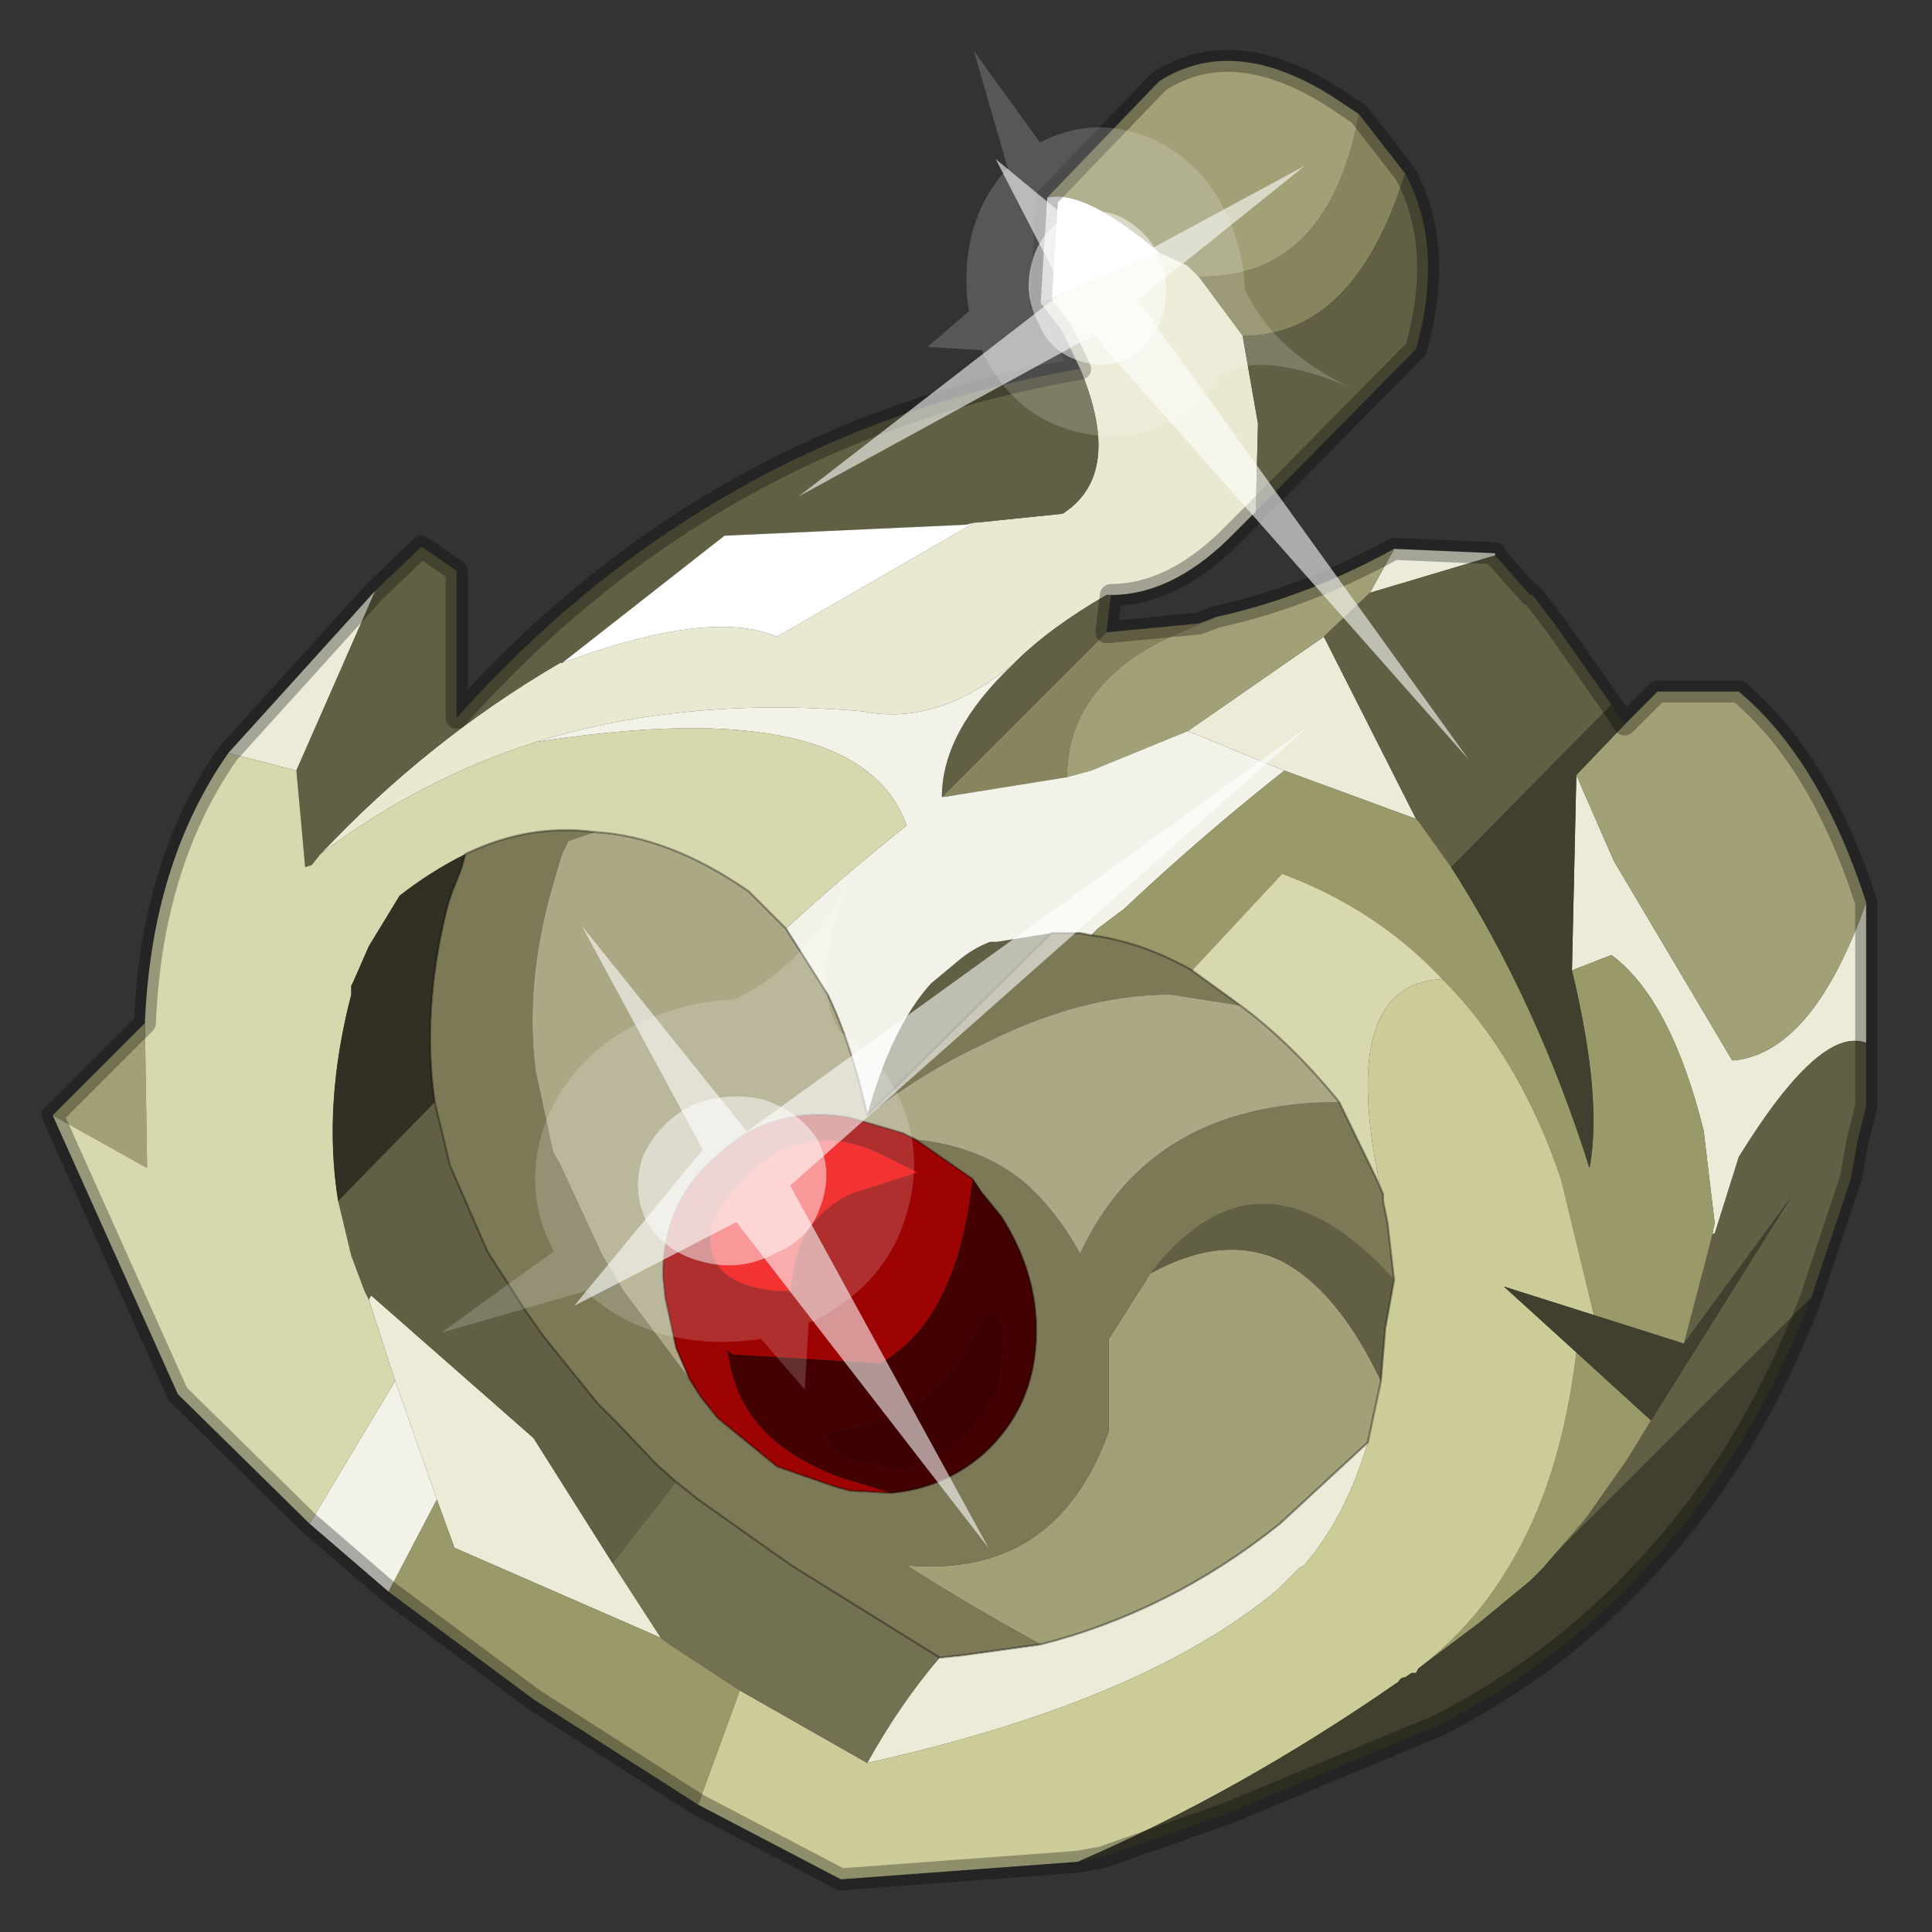 <?xml version="1.0" encoding="UTF-8" standalone="no"?>
<svg xmlns:xlink="http://www.w3.org/1999/xlink" height="440.0px" width="440.0px" xmlns="http://www.w3.org/2000/svg">
  <rect width="100%" height="100%" fill="#333333" stroke="none"/>
  <g transform="matrix(10.0, 0.0, 0.0, 10.0, 0.0, 0.0)">
    <use height="44.0" transform="matrix(1.0, 0.0, 0.0, 1.0, 0.0, 0.0)" width="44.0" xlink:href="#shape0"/>
    <use height="20.95" transform="matrix(-0.09, 0.779, -0.863, -0.049, 29.85, 16.5)" width="24.45" xlink:href="#sprite0"/>
    <use height="20.95" transform="matrix(-0.634, -0.074, 0.04, -0.703, 33.45, 17.3)" width="24.45" xlink:href="#sprite0"/>
  </g>
  <defs>
    <g id="shape0" transform="matrix(1.0, 0.0, 0.0, 1.0, 0.0, 0.0)">
      <path d="M44.0 44.0 L0.0 44.0 0.0 0.0 44.0 0.0 44.0 44.0" fill="#43adca" fill-opacity="0.0" fill-rule="evenodd" stroke="none"/>
      <path d="M31.75 12.5 L34.05 12.6 34.05 12.65 31.2 13.5 31.75 12.5 M42.5 20.55 L42.5 23.75 Q41.45 23.35 39.6 26.35 L39.05 28.1 39.0 28.1 39.05 27.85 38.8 25.75 Q38.05 22.75 36.7 21.75 L35.8 22.1 35.9 17.65 36.75 19.6 39.45 24.15 39.5 24.15 Q41.3 23.95 42.5 20.55 M5.2 17.15 L8.55 13.45 6.75 17.55 5.2 17.15 M32.25 18.65 L29.25 17.55 27.05 16.65 30.15 14.5 32.25 18.65 M21.4 37.75 L21.9 37.7 23.7 37.45 Q26.65 36.7 29.15 34.7 L31.15 32.85 Q30.65 34.55 29.7 35.65 L29.6 35.7 29.1 36.2 Q26.05 38.75 19.75 40.15 20.5 38.8 21.4 37.75 M9.95 34.15 L9.0 31.45 8.4 29.6 8.45 29.5 12.15 32.75 13.95 35.6 15.05 37.3 10.35 35.25 9.95 34.15" fill="#ebebd8" fill-rule="evenodd" stroke="none"/>
      <path d="M30.95 2.6 L32.0 3.95 Q30.85 7.65 28.3 7.65 L27.3 6.3 Q30.25 6.35 30.95 2.6 M25.2 14.4 L27.3 14.2 27.7 14.05 27.0 14.35 Q25.9 14.8 25.3 15.4 24.3 16.35 24.3 17.7 L21.5 18.15 21.45 18.15 25.2 14.4" fill="#88845e" fill-rule="evenodd" stroke="none"/>
      <path d="M23.85 4.5 L26.4 1.85 Q28.2 0.7 30.65 2.4 L30.95 2.6 Q30.25 6.35 27.3 6.3 L27.05 6.05 26.4 5.75 Q24.7 4.3 23.85 4.5 M27.7 14.05 Q29.75 13.6 31.75 12.5 L31.2 13.5 30.15 14.5 27.05 16.65 24.85 17.55 24.3 17.7 Q24.3 16.35 25.3 15.4 25.9 14.8 27.0 14.35 L27.7 14.05 M37.0 16.5 L37.75 15.75 39.6 15.75 Q41.45 17.3 42.5 20.55 41.3 23.95 39.5 24.15 L39.45 24.15 36.75 19.6 35.9 17.65 37.0 16.5 M1.2 25.4 L3.3 23.3 3.35 26.6 1.2 25.4 M23.7 37.45 Q22.05 36.55 20.65 35.65 24.05 35.95 25.25 32.6 L25.25 30.5 26.2 29.0 Q27.85 28.1 29.15 28.7 30.45 29.35 31.45 31.45 L31.15 32.85 29.15 34.7 Q26.65 36.7 23.7 37.45" fill="#a2a077" fill-rule="evenodd" stroke="none"/>
      <path d="M24.6 8.4 L24.2 7.55 23.7 6.9 26.4 5.75 27.05 6.05 27.3 6.3 28.3 7.65 28.65 9.65 28.6 11.65 28.35 11.9 27.95 12.3 Q26.65 13.55 25.3 13.55 L25.2 13.55 Q23.9 14.3 23.1 15.1 21.35 16.55 19.65 16.2 15.6 15.85 12.2 16.9 9.55 17.75 7.3 19.45 9.75 16.85 12.75 15.1 L12.8 15.1 Q16.15 13.85 17.7 14.5 L22.2 11.9 22.25 11.9 24.2 11.7 Q25.6 10.8 24.6 8.4" fill="#e9e8d1" fill-rule="evenodd" stroke="none"/>
      <path d="M8.55 13.45 L9.6 12.45 10.4 13.0 10.4 16.35 Q16.2 9.85 24.6 8.4 25.6 10.8 24.2 11.7 L22.25 11.9 22.2 11.9 22.0 11.95 16.5 12.2 12.8 15.1 12.75 15.1 Q9.75 16.85 7.3 19.45 L7.1 19.7 6.95 19.75 6.75 17.55 8.55 13.45 M32.0 3.95 Q32.9 5.6 32.25 7.95 L28.6 11.65 28.65 9.65 28.3 7.65 Q30.85 7.65 32.0 3.95 M25.3 13.55 L25.2 14.4 21.45 18.15 Q21.45 16.65 23.1 15.1 23.9 14.3 25.2 13.55 L25.3 13.55 M34.05 12.65 L34.85 13.55 34.9 13.55 35.4 14.2 36.7 16.05 33.05 19.75 32.3 18.7 32.25 18.65 30.15 14.5 31.2 13.5 34.05 12.65 M42.5 23.75 L42.5 25.2 42.3 26.0 42.15 26.85 41.25 29.55 35.45 35.35 36.1 34.6 37.05 33.25 37.6 32.35 40.8 27.25 38.35 30.6 38.9 28.5 39.0 28.1 39.05 28.1 39.6 26.35 Q41.45 23.35 42.5 23.75 M9.9 25.1 L10.25 26.55 11.1 28.5 11.9 29.75 12.35 30.4 13.6 31.95 14.05 32.4 14.95 33.35 15.4 33.75 13.95 35.6 12.15 32.75 8.45 29.5 8.4 29.6 8.3 29.4 8.0 28.6 7.7 27.35 9.9 25.1 M26.2 29.0 Q27.6 27.2 29.15 27.45 30.4 27.65 31.75 29.15 L31.55 30.25 31.45 31.45 Q30.45 29.35 29.15 28.7 27.85 28.1 26.2 29.0 M19.75 25.4 Q20.3 23.4 21.2 22.4 L21.8 21.9 Q22.15 21.6 22.55 21.45 L22.7 21.45 23.95 21.25 19.75 25.4" fill="#616044" fill-rule="evenodd" stroke="none"/>
      <path d="M8.85 36.25 L7.05 34.7 9.0 31.45 9.95 34.15 8.85 36.25 M29.25 17.55 Q27.35 19.05 25.6 20.7 L25.0 21.15 24.85 21.3 24.6 21.25 23.95 21.25 22.7 21.45 22.55 21.45 Q22.15 21.6 21.8 21.9 L21.2 22.4 Q20.3 23.4 19.75 25.4 19.4 23.8 18.85 22.65 L17.9 21.15 Q19.2 19.95 20.65 18.8 19.55 15.75 12.2 16.9 15.6 15.85 19.65 16.2 21.35 16.55 23.1 15.1 21.45 16.65 21.45 18.15 L21.5 18.15 24.3 17.7 24.85 17.55 27.05 16.65 29.25 17.55" fill="#f3f2e9" fill-rule="evenodd" stroke="none"/>
      <path d="M15.9 41.1 L12.15 38.7 8.85 36.25 9.95 34.15 10.35 35.25 15.05 37.3 15.25 37.45 16.85 38.5 15.9 41.1 M35.8 22.1 L36.7 21.75 Q38.05 22.75 38.8 25.75 L39.05 27.85 39.0 28.1 38.9 28.5 38.35 30.6 36.3 29.95 35.55 26.85 Q34.6 24.05 32.85 22.3 31.35 20.7 29.2 19.9 L27.15 22.1 Q26.0 21.45 24.85 21.3 L25.0 21.15 25.6 20.7 Q27.35 19.05 29.25 17.55 L32.25 18.65 32.3 18.7 33.05 19.75 Q35.0 22.8 36.2 26.6 36.5 25.0 35.8 22.1 M35.9 30.8 L37.6 32.35 37.05 33.25 36.1 34.6 35.45 35.35 35.15 35.7 34.95 35.9 34.85 36.0 33.7 36.95 32.3 38.0 Q33.55 37.05 34.35 35.7 35.55 33.75 35.9 30.8" fill="#99996a" fill-rule="evenodd" stroke="none"/>
      <path d="M24.85 21.3 Q26.0 21.45 27.15 22.1 L28.25 22.9 26.65 22.65 Q24.6 22.65 22.35 23.8 21.05 24.4 19.75 25.4 L23.95 21.25 24.6 21.25 24.85 21.3 M31.5 27.2 L31.5 27.35 31.6 27.85 31.75 29.15 Q30.4 27.65 29.15 27.45 27.6 27.2 26.2 29.0 L25.25 30.5 25.25 32.6 Q24.05 35.95 20.65 35.65 22.05 36.55 23.7 37.45 L21.9 37.7 21.4 37.75 18.1 35.7 17.95 35.6 15.9 34.15 15.4 33.75 14.95 33.35 14.05 32.4 13.6 31.95 12.35 30.4 11.9 29.75 11.1 28.5 10.25 26.55 9.9 25.1 9.85 24.7 Q9.65 22.75 10.2 20.6 L10.3 20.3 10.5 19.8 10.6 19.45 Q12.05 18.75 13.55 18.95 L12.95 19.15 12.8 19.45 12.65 19.95 12.55 20.3 Q11.95 22.45 12.2 24.4 L12.6 26.25 12.75 26.5 13.7 28.55 14.2 29.4 15.7 31.4 15.95 31.8 16.35 32.3 17.7 33.4 19.0 33.85 19.35 33.95 20.3 34.0 Q21.45 33.9 22.35 33.15 23.6 32.05 23.6 30.3 23.6 28.95 22.8 27.7 L22.35 27.15 22.15 26.85 20.85 25.95 Q22.3 26.1 23.3 26.9 24.05 27.55 24.6 28.55 26.2 25.1 30.5 25.1 L31.35 26.85 31.5 27.2" fill="#7d7957" fill-rule="evenodd" stroke="none"/>
      <path d="M19.75 25.4 Q21.05 24.4 22.35 23.8 24.6 22.65 26.65 22.65 L28.25 22.9 Q29.4 23.75 30.5 25.1 26.2 25.1 24.6 28.55 24.05 27.55 23.3 26.9 22.3 26.1 20.85 25.95 L20.55 25.8 19.35 25.45 Q17.6 25.15 16.35 26.3 15.1 27.35 15.1 29.05 L15.15 29.55 15.4 30.7 15.7 31.4 14.2 29.4 13.7 28.55 12.75 26.5 12.6 26.25 12.2 24.4 Q11.95 22.45 12.55 20.3 L12.65 19.95 12.8 19.45 12.95 19.15 13.55 18.95 Q15.25 19.05 17.05 20.3 L17.9 21.15 18.85 22.65 Q19.4 23.8 19.75 25.4" fill="#aca886" fill-rule="evenodd" stroke="none"/>
      <path d="M7.05 34.7 L4.05 31.75 1.2 25.4 3.35 26.6 3.3 23.3 Q3.45 19.65 5.2 17.15 L6.75 17.55 6.95 19.75 7.1 19.7 7.3 19.45 Q9.55 17.75 12.2 16.9 19.55 15.75 20.65 18.8 19.2 19.95 17.9 21.15 L17.05 20.3 Q15.25 19.05 13.55 18.95 12.05 18.75 10.6 19.45 9.8 19.85 9.1 20.4 L8.4 21.55 8.05 22.35 8.0 22.45 8.0 22.55 8.0 22.65 Q7.35 25.15 7.7 27.35 L8.0 28.6 8.3 29.4 8.4 29.6 9.0 31.45 7.05 34.7 M27.15 22.1 L29.2 19.9 Q31.35 20.7 32.85 22.3 30.5 22.4 31.4 26.85 L31.5 27.2 31.35 26.85 30.5 25.1 Q29.4 23.75 28.25 22.9 L27.15 22.1" fill="#d8d8af" fill-rule="evenodd" stroke="none"/>
      <path d="M10.6 19.45 L10.5 19.8 10.3 20.3 10.2 20.6 Q9.65 22.75 9.85 24.7 L9.9 25.1 7.7 27.35 Q7.35 25.15 8.0 22.65 L8.0 22.55 8.0 22.45 8.05 22.35 8.4 21.55 9.1 20.4 Q9.8 19.85 10.6 19.45" fill="#323023" fill-rule="evenodd" stroke="none"/>
      <path d="M23.7 6.9 L23.85 4.5 Q24.7 4.3 26.4 5.75 L23.7 6.9 M12.8 15.1 L16.5 12.2 22.0 11.95 22.2 11.9 17.7 14.5 Q16.15 13.85 12.8 15.1" fill="#ffffff" fill-rule="evenodd" stroke="none"/>
      <path d="M24.55 42.4 L19.15 42.8 15.9 41.1 16.85 38.5 19.75 40.15 Q26.05 38.75 29.1 36.2 L29.6 35.7 29.7 35.65 Q30.65 34.55 31.15 32.85 L31.45 31.45 31.55 30.25 31.75 29.15 31.6 27.85 31.5 27.35 31.5 27.2 31.4 26.85 Q30.5 22.4 32.85 22.3 34.6 24.05 35.55 26.85 L36.3 29.95 34.25 29.3 35.9 30.8 Q35.55 33.75 34.35 35.7 33.55 37.05 32.3 38.0 L32.25 38.1 32.15 38.1 32.0 38.2 Q31.9 38.2 31.85 38.3 28.25 40.8 24.55 42.4 M21.45 18.15 L21.5 18.15 21.45 18.15" fill="#cccc99" fill-rule="evenodd" stroke="none"/>
      <path d="M20.85 25.95 L22.15 26.85 Q21.8 30.05 20.05 31.05 L16.7 30.85 16.55 30.75 16.6 30.9 Q16.85 32.8 19.15 33.65 L20.3 34.0 19.35 33.95 19.0 33.85 17.7 33.4 16.35 32.3 15.95 31.8 15.7 31.4 15.4 30.7 15.15 29.55 15.1 29.05 Q15.1 27.35 16.35 26.3 17.6 25.15 19.35 25.45 L20.55 25.8 20.85 25.95 M16.25 27.75 Q15.85 29.2 17.65 29.4 L18.0 29.4 18.1 28.75 Q18.35 27.7 19.35 27.2 L20.9 26.7 20.1 26.3 Q17.85 25.2 16.25 27.75" fill="#9e0303" fill-rule="evenodd" stroke="none"/>
      <path d="M22.15 26.85 L22.35 27.15 22.8 27.7 Q23.6 28.95 23.6 30.3 23.6 32.05 22.35 33.15 21.45 33.9 20.3 34.0 L19.15 33.65 Q16.85 32.8 16.6 30.9 L16.55 30.75 16.7 30.85 20.05 31.05 Q21.8 30.05 22.15 26.85 M19.35 33.25 L20.55 33.45 Q22.1 33.0 22.75 31.55 23.05 29.3 22.3 30.15 21.6 31.95 19.75 32.45 L18.85 32.65 Q18.85 32.95 19.35 33.25" fill="#430101" fill-rule="evenodd" stroke="none"/>
      <path d="M16.25 27.75 Q17.85 25.2 20.1 26.3 L20.9 26.7 19.35 27.2 Q18.35 27.7 18.1 28.75 L18.0 29.4 17.65 29.4 Q15.85 29.2 16.25 27.75" fill="#f00606" fill-rule="evenodd" stroke="none"/>
      <path d="M15.4 33.75 L15.9 34.15 17.95 35.6 18.1 35.7 21.4 37.75 Q20.5 38.8 19.75 40.15 L16.85 38.5 15.25 37.45 15.05 37.3 13.95 35.6 15.4 33.75" fill="#727152" fill-rule="evenodd" stroke="none"/>
      <path d="M36.7 16.05 L37.0 16.5 35.9 17.65 35.8 22.1 Q36.5 25.0 36.2 26.6 35.0 22.8 33.05 19.75 L36.7 16.05 M41.25 29.55 Q39.85 33.2 37.5 35.7 35.5 37.9 32.75 39.3 L27.95 41.3 25.1 42.3 24.55 42.4 Q28.25 40.8 31.85 38.3 31.9 38.2 32.0 38.2 L32.15 38.1 32.25 38.1 32.3 38.0 33.7 36.95 34.85 36.0 34.95 35.9 35.15 35.7 35.45 35.35 41.25 29.55 M36.3 29.95 L38.35 30.6 40.8 27.25 37.6 32.35 35.9 30.8 34.25 29.3 36.3 29.95" fill="#413f2e" fill-rule="evenodd" stroke="none"/>
      <path d="M19.35 33.25 Q18.85 32.95 18.85 32.65 L19.75 32.45 Q21.6 31.95 22.3 30.15 23.05 29.3 22.75 31.55 22.1 33.0 20.55 33.45 L19.35 33.25" fill="#3c0000" fill-rule="evenodd" stroke="none"/>
      <path d="M8.55 13.45 L9.6 12.45 10.4 13.0 10.4 16.35 Q16.2 9.85 24.6 8.4 L24.2 7.55 23.7 6.9 23.85 4.5 26.4 1.85 Q28.2 0.7 30.65 2.4 L30.95 2.6 32.0 3.95 Q32.9 5.6 32.25 7.95 L28.6 11.65 28.35 11.9 27.95 12.3 Q26.65 13.55 25.3 13.55 L25.2 14.4 27.3 14.2 27.7 14.05 Q29.75 13.6 31.75 12.5 L34.05 12.6 34.05 12.65 34.85 13.55 M34.9 13.55 L35.4 14.2 36.7 16.05 37.0 16.5 37.75 15.75 39.6 15.75 Q41.45 17.3 42.5 20.55 L42.5 23.75 42.5 25.2 42.3 26.0 42.15 26.85 41.25 29.55 Q39.85 33.2 37.5 35.7 35.5 37.9 32.75 39.3 L27.95 41.3 25.1 42.3 24.55 42.4 19.15 42.8 15.9 41.1 12.15 38.7 8.85 36.25 7.05 34.7 4.05 31.75 1.2 25.4 3.3 23.3 Q3.45 19.65 5.2 17.15 L8.55 13.45" fill="none" stroke="#000000" stroke-linecap="round" stroke-linejoin="round" stroke-opacity="0.302" stroke-width="0.5"/>
      <path d="M24.85 21.3 Q26.0 21.45 27.15 22.1 M28.25 22.9 L27.15 22.1 M31.75 29.15 L31.6 27.85 31.5 27.35 31.5 27.2 31.35 26.85 30.5 25.1 M20.85 25.95 L22.15 26.85 22.35 27.15 22.8 27.7 Q23.6 28.95 23.6 30.3 23.6 32.05 22.35 33.15 21.45 33.9 20.3 34.0 L19.35 33.95 19.0 33.85 17.7 33.4 16.35 32.3 15.95 31.8 15.7 31.4 15.4 30.7 15.15 29.55 15.1 29.05 Q15.1 27.35 16.35 26.3 17.6 25.15 19.35 25.45 L20.55 25.8 20.85 25.95 M13.55 18.95 Q12.05 18.75 10.6 19.45 L10.5 19.8 10.3 20.3 10.2 20.6 Q9.65 22.75 9.85 24.7 L9.9 25.1 10.25 26.55 11.1 28.5 11.9 29.75 12.35 30.4 13.6 31.95 14.05 32.4 14.95 33.35 15.4 33.75 15.9 34.15 17.95 35.6 18.1 35.7 21.4 37.75 21.9 37.7 23.7 37.45 Q26.65 36.7 29.15 34.7 L31.15 32.85 M31.75 29.15 L31.55 30.25 31.45 31.45 31.15 32.85 M28.25 22.9 Q29.4 23.75 30.5 25.1 M17.9 21.15 L18.85 22.65 Q19.4 23.8 19.75 25.4 M23.95 21.25 L24.6 21.25 24.85 21.3 M13.55 18.95 Q15.25 19.05 17.05 20.3 L17.9 21.15 M23.95 21.25 L19.75 25.4" fill="none" stroke="#000000" stroke-linecap="round" stroke-linejoin="round" stroke-opacity="0.302" stroke-width="0.05"/>
    </g>
    <g id="sprite0" transform="matrix(1.0, 0.0, 0.0, 1.0, 0.0, 0.0)">
      <use height="20.95" transform="matrix(1.0, 0.0, 0.0, 1.0, 0.0, 0.0)" width="24.45" xlink:href="#shape1"/>
    </g>
    <g id="shape1" transform="matrix(1.0, 0.0, 0.0, 1.0, 0.0, 0.0)">
      <path d="M14.85 11.4 Q15.8 11.6 16.25 12.45 16.85 13.3 16.6 14.35 16.4 15.3 15.55 15.9 14.65 16.4 13.65 16.2 12.65 15.9 12.1 15.1 11.6 14.2 11.8 13.2 12.1 12.2 12.9 11.65 13.8 11.15 14.85 11.4" fill="#ffffff" fill-opacity="0.588" fill-rule="evenodd" stroke="none"/>
      <path d="M14.85 11.4 Q13.8 11.15 12.9 11.65 12.1 12.2 11.8 13.2 11.6 14.2 12.1 15.1 12.65 15.9 13.65 16.2 14.65 16.4 15.55 15.9 16.4 15.3 16.6 14.35 16.85 13.3 16.25 12.45 15.8 11.6 14.85 11.4 M18.2 11.35 L20.15 11.25 18.75 12.55 Q19.05 13.8 18.8 15.05 18.5 16.35 17.65 17.3 L19.1 20.95 16.55 18.25 Q14.8 19.3 12.8 18.85 10.8 18.35 9.75 16.65 9.05 15.5 8.95 14.3 7.75 12.35 4.85 11.5 8.3 12.45 9.7 11.4 10.3 10.4 11.35 9.75 13.1 8.75 15.1 9.15 16.95 9.5 18.1 11.15 L18.2 11.35" fill="#ffffff" fill-opacity="0.176" fill-rule="evenodd" stroke="none"/>
      <path d="M15.4 13.55 L18.1 17.55 13.35 14.65 7.05 18.5 12.75 13.55 0.0 0.0 14.25 12.25 24.45 5.95 15.4 13.55" fill="#ffffff" fill-opacity="0.588" fill-rule="evenodd" stroke="none"/>
    </g>
  </defs>
</svg>

